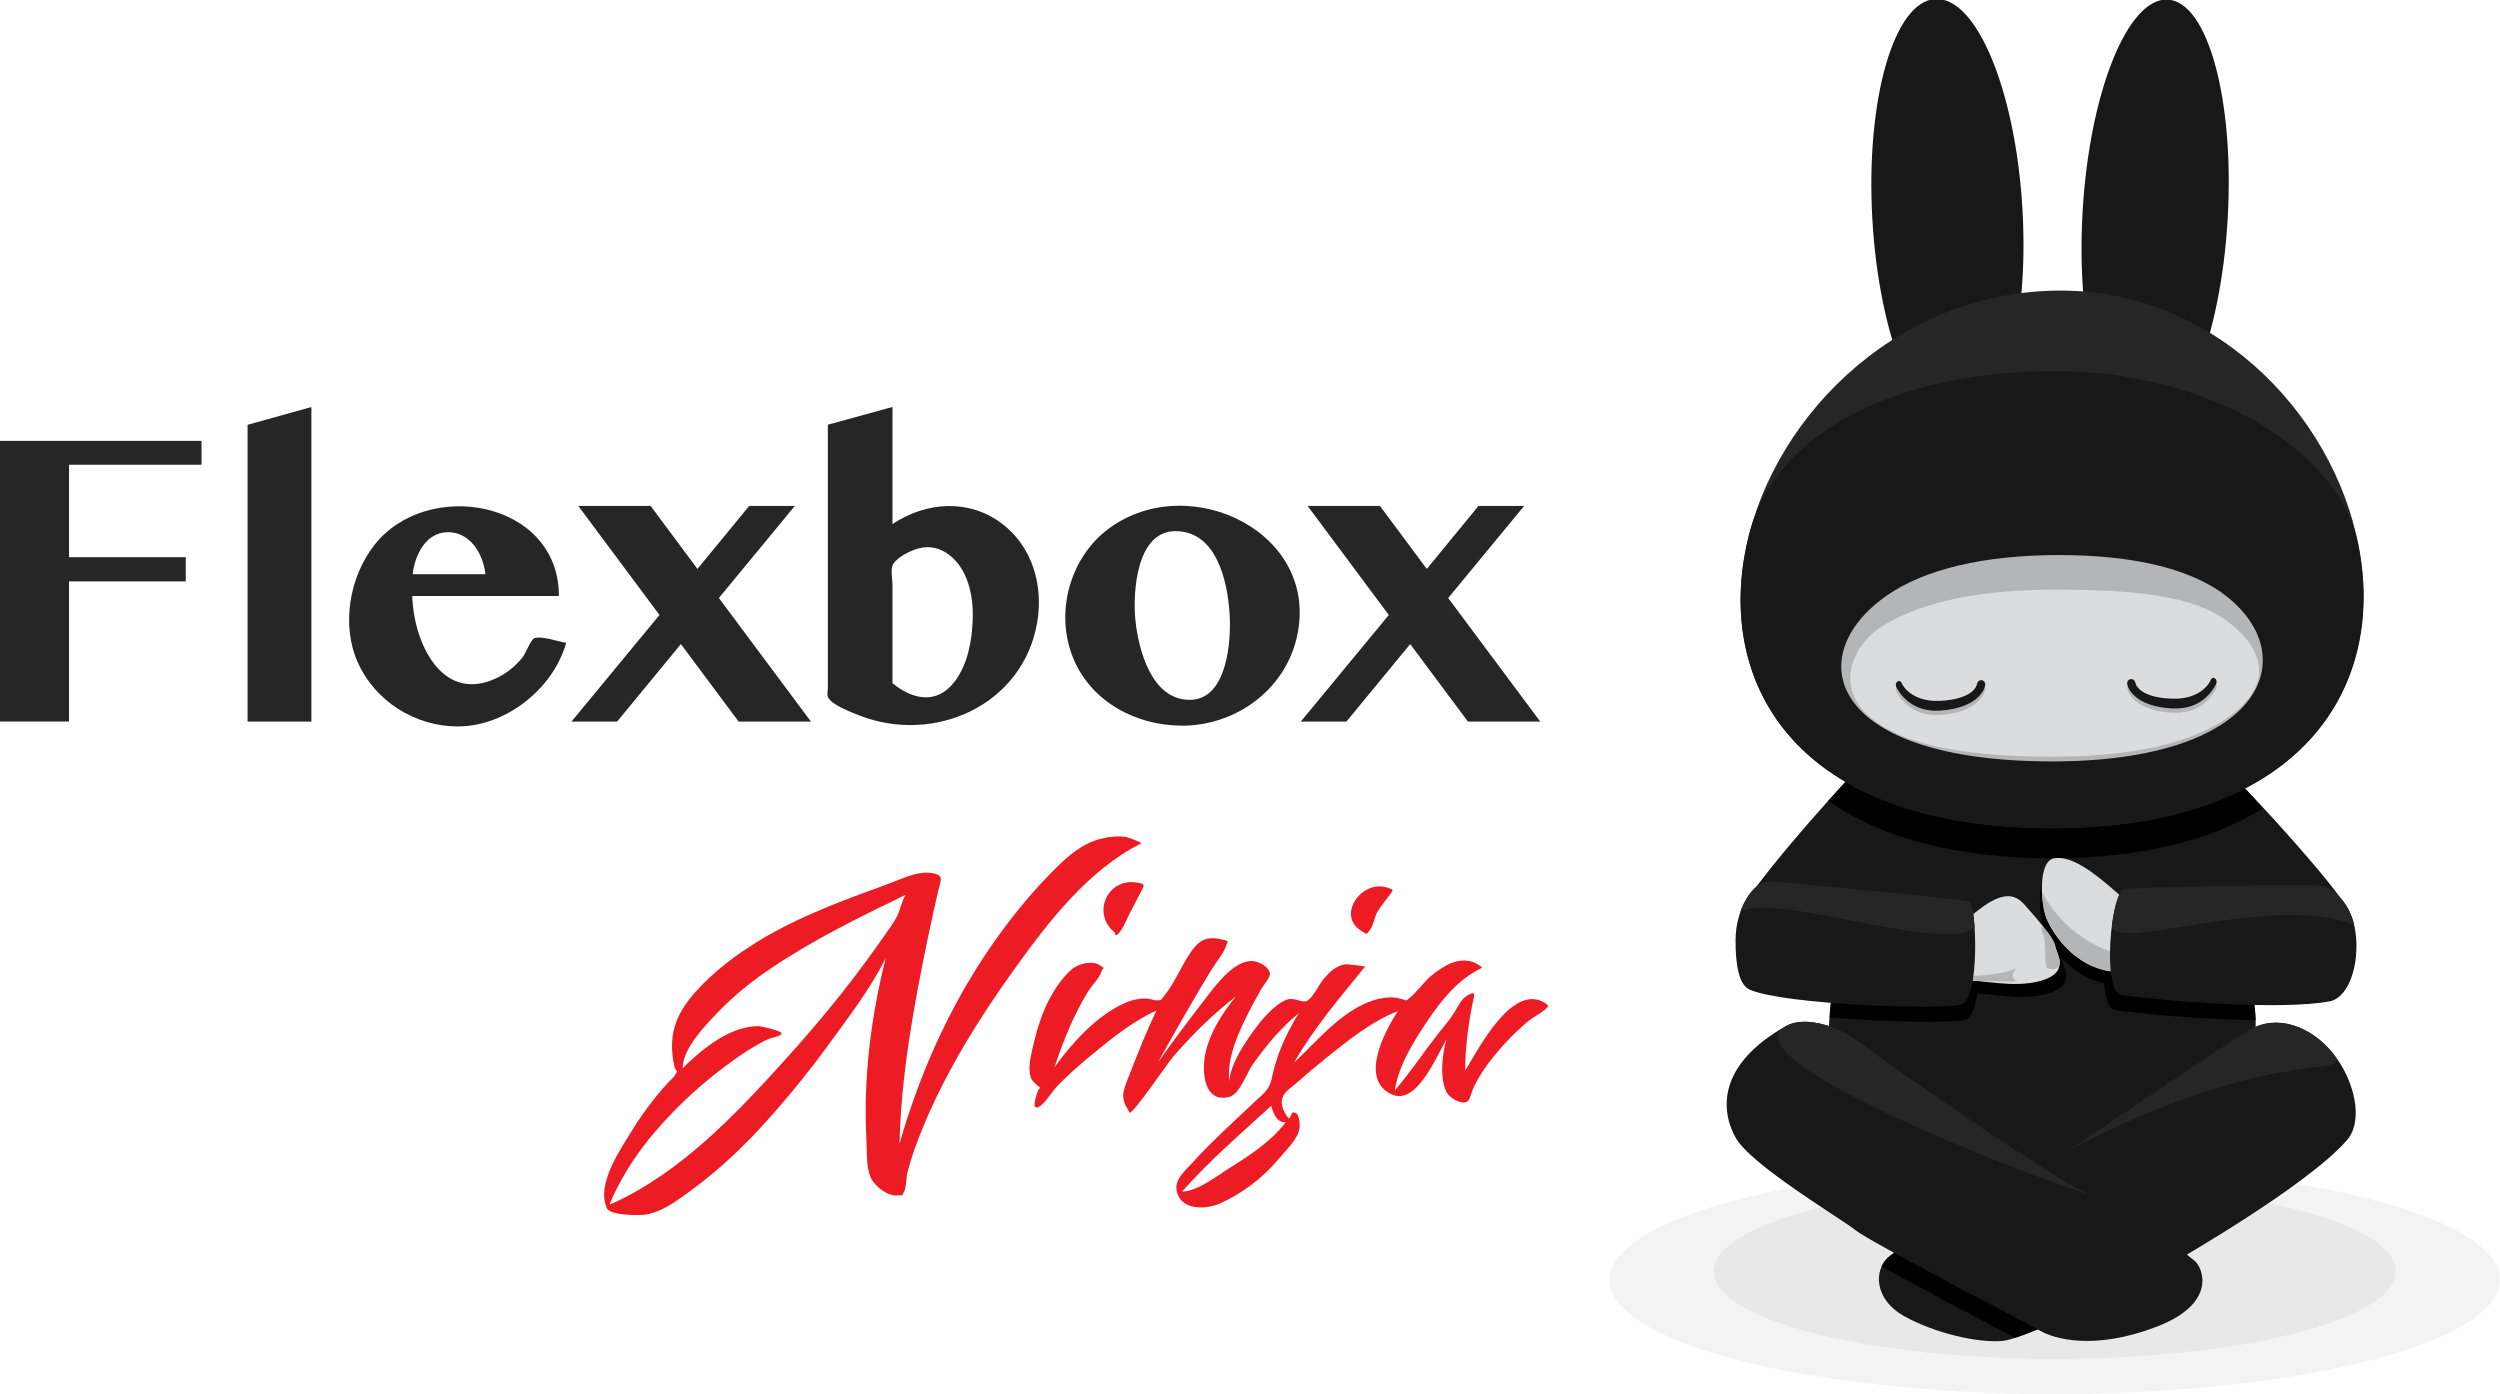 <svg enable-background="new 0 0 313.853 175.012" viewBox="0 0 313.853 175.012" xmlns="http://www.w3.org/2000/svg"><ellipse cx="257.96" cy="159.6" opacity=".05" rx="42.814" ry="10.982"/><ellipse cx="257.96" cy="160.67" opacity=".05" rx="55.895" ry="14.338"/><path d="m232.28 97.5c-8.11 8.761-13.587 15.793-13.755 16.974-.167 1.181 11.641 9 11.345 11.07-.295 2.066-.443 6.937 0 7.675s26.13 16.384 26.13 16.384l27.01-19.19c.295-1.328.148-3.395 0-4.28-.148-.886 12.827-9.644 11.498-12.301s-11.498-13.825-13.565-15.744c-2.066-1.919-46.656-2.757-48.661-.59" fill="#181818"/><path d="m229.71 127.73c7.05.609 15.393.719 16.976.295 1.107-.297 1.619-2.771 1.774-5.48.198-3.464-18.334 1.785-18.585 3.54-.063.442-.12 1.014-.165 1.645"/><path d="m264.14 120.03c-.202 3.286.136 6.604 1.39 6.774 4.556.618 11.663 1.196 17.645 1.264-.032-.564-.104-1.566-.159-1.899-.122-.735-18.675-9.425-18.876-6.139"/><path d="m284.06 101.5c-1.391-1.611-2.542-2.879-3.114-3.411-2.066-1.919-46.656-2.757-48.661-.59-.959 1.036-1.879 2.046-2.76 3.03 6.288 4.432 15.476 7.213 28.09 7.213 11.535 0 20.22-2.378 26.441-6.239"/><path d="m266 114.12c-3.708-3.318-6.237-5.05-8.323-4.768-2.085.279-1.718 5.418-1.154 7.174s3.492 6.765 8.891 7.091l.585-9.497"/><path d="m266.26 112.51c-3.708-3.318-6.237-5.05-8.323-4.768s-1.718 5.418-1.154 7.174 3.492 6.765 8.891 7.091l.585-9.497" fill="#dbdcde"/><path d="m256.36 111.95c.037 1.175.221 2.31.433 2.968.564 1.756 3.492 6.765 8.891 7.091l.14-2.276s-6.282-1.484-9.464-7.783" fill="#b4b5b7"/><path d="m266.8 111.56c1.9-.09 20.04-.633 24.351-.357 1.756.112 3.773 2.169 4.394 4.92.904 4.01-.377 9.08-3.098 9.59-5.557 1.048-18.953.175-26.11-.796-2.508-.34-1.353-13.271.459-13.357" fill="#181818"/><path d="m266.8 111.56c1.9-.09 20.04-.633 24.351-.357 1.756.112 3.773 2.169 4.394 4.92-10.336-4.179-30.899 3.765-30.398-.028.326-2.469.938-4.501 1.653-4.535" fill="#262626"/><path d="m248.01 116.83c3.354-2.924 5.333-3.44 6.881-1.72s3.505 3.974 3.86 5.169 1.903 3.432-1.71 4.464c-3.612 1.032-7.569-.258-10.235 0 .43-1.806 1.462-6.709 1.204-7.913"/><path d="m247.2 115.21c3.354-2.924 5.333-3.44 6.881-1.72s3.505 3.974 3.86 5.169 1.903 3.432-1.71 4.464-7.569-.258-10.235 0c.43-1.806 1.462-6.709 1.204-7.913" fill="#dbdcde"/><path d="m247.3 122.48c2.402.087 5.154-.48 5.984-1-1 .786-.655 1.552 0 1.727-3.189.044-5.825-.06-6.203-.154-.365-.091.218-.568.218-.568" fill="#b4b5b7"/><path d="m222.3 110.66c2.502.162 24.1 2.231 24.949 2.522s1.415 12.278-1.107 12.954c-2.523.676-22.21-.005-26.483-1.898-1.359-.602-1.784-3.105-1.776-6.25.009-3.704 2.104-7.479 4.417-7.329" fill="#181818"/><path d="m222.3 110.66c2.502.162 24.1 2.231 24.949 2.522.283.097.535 1.495.651 3.339-4.288 3.111-25.2-4.578-29.402-2.058.791-2.232 2.247-3.904 3.802-3.803" fill="#262626"/><g fill="#181818"><ellipse cx="270.47" cy="27.09" rx="9.12" ry="27.11" transform="matrix(-.998 -.059 .059 -.998 538.89 70)"/><ellipse cx="244.58" cy="27.07" rx="9.446" ry="27.11" transform="matrix(.998 -.056 .056 .998 -1.125 13.615)"/></g><path d="m257.62 103.97c61.51 0 41.476-67.49 1.089-67.49-42.46 0-63.25 67.49-1.089 67.49" fill="#262626"/><path d="m257.62 103.97c32.06 0 42.11-18.367 38.38-35.895-2.46-11.568-18.613-21.474-37.949-21.474-19.901 0-35.16 7.538-38.458 20.463-4.557 17.872 5 36.906 38.02 36.906" fill="#181818"/><path d="m257.62 95.59c26.344 0 31.507-12.921 22.1-20.575-4.276-3.479-11.534-5.334-21.23-5.334-9.423 0-16.923 1.789-21.663 5.116-10.868 7.63-7.253 20.792 20.792 20.792" fill="#b4b5b7"/><path d="m257.61 95c12.211 0 19.494-2.482 23.453-6.02 3.794-3.389 3.332-7.327-1.347-10.919-4.372-3.357-11.97-4.03-21.665-4.03-9.423 0-16.182 1.419-21.23 4.262-4.03 2.269-6.694 7.612-2.201 11.602 3.799 3.373 11.197 5.102 22.988 5.102" fill="#dbdcde"/><path d="m243.59 89.75c4.776-.329 5.642-2.76 5.642-3.312s-.859-.797-1.043 0-1.32 1.901-4.57 2.085-4.629-1.595-4.875-2.208c-.245-.613-1.043-.123-.613.613.429.736 1.901 3.066 5.458 2.821" fill="#b4b5b7"/><path d="m243.59 89.21c4.776-.329 5.642-2.76 5.642-3.312s-.859-.797-1.043 0-1.32 1.901-4.57 2.085-4.629-1.595-4.875-2.208c-.245-.613-1.043-.123-.613.613.429.736 1.901 3.066 5.458 2.821" fill="#181818"/><path d="m272.79 89.48c-4.783-.208-5.71-2.616-5.724-3.168s.838-.819 1.042-.026c.204.792 1.367 1.867 4.621 1.969s4.587-1.711 4.817-2.33 1.039-.149.629.598-1.823 3.114-5.385 2.958" fill="#b4b5b7"/><path d="m272.77 88.94c-4.783-.208-5.71-2.616-5.724-3.168s.838-.819 1.042-.026c.204.792 1.367 1.867 4.621 1.969s4.588-1.711 4.817-2.33c.23-.619 1.039-.149.629.598s-1.823 3.114-5.385 2.958" fill="#181818"/><path d="m256.35 116.39c.288-.088 1.538 1.621 1.656 2.266.118.646.315 1.098.492 1.571.177.472.079 1.091-.138 1.244-.216.153-1.134.319-1.403 0s-.137-3.074-.331-3.762c-.194-.689-.535-1.24-.276-1.318" fill="#b4b5b7"/><path d="m282.35 129.34c-5.071 3.113-19.891 13.323-22.969 15.242s-20.562 11.625-22.37 13.305c-1.808 1.679-1.674 5.296 2.07 7.363 3.743 2.067 9.04 3.353 12.269 3.097s18.342-8.01 19.892-8.91c1.55-.904 18.25-10.413 23.38-16.276 2.183-2.494.933-7.573-1.679-10.85-2.799-3.511-7.163-5.076-10.592-2.971" fill="#181818"/><path d="m282.35 129.34c-5.071 3.113-19.891 13.323-22.969 15.242 26.05-13.721 36.17-8.994 33.561-12.271-2.799-3.511-7.163-5.076-10.592-2.971" fill="#262626"/><path d="m238.9 156.56c-.936.596-1.604 1.056-1.887 1.319-.339.315-.61.699-.802 1.127 4.885 2.701 12.778 6.837 16.753 8.947 1.034-.333 2.359-.857 3.824-1.485l-17.889-9.908"/><path d="m232.93 130.51c8.483 6.202 24.43 17.08 28.799 19.16 4.369 2.085 10.327 5.461 11.419 6.454s1.192 1.291 2.284 2.085 3.078 5.362-4.667 8.341-12.785 1.589-14.683.496c-1.899-1.092-21.467-11.22-23.15-12.61-1.684-1.39-13.11-8.142-15.04-11.617-1.932-3.475-2.233-9.177 6.309-14 2.323-1.312 6.356-.051 8.734 1.688" fill="#181818"/><g fill="#262626"><path d="m232.93 130.51c8.483 6.202 24.43 17.08 28.799 19.16 4.369 2.085-46.07-16.03-37.533-20.852 2.323-1.312 6.356-.051 8.734 1.688"/><path d="m25.299 55.35v2.991h-16.63v11.61h14.652v3.042h-14.652v17.593h-8.67v-35.24h25.299"/><path d="m39.09 90.59h-8.01v-37.26l8.01-2.231v39.495"/><path d="m57.49 91.2c-5.342 0-10.379-3.132-12.574-8.04-2.094-4.68-1.047-10.73 2.069-14.719 6.631-8.49 23.18-5.612 23.18 6.379-6.135 0-12.269 0-18.404 0 .125 5.585 3.548 13.449 10.392 10.397 1.319-.588 2.472-1.504 3.391-2.615.473-.572 1.063-2.303 1.555-2.483.903-.33 2.993.438 3.979.582-1.604 5.748-7.572 10.495-13.588 10.495m3.448-19.11c-.272-2.547-1.919-5.355-4.817-5.273-2.697.077-4.067 2.939-4.309 5.273z"/><path d="m77.47 90.59h-5.729l11.05-13.385-10.191-13.689h9.08l5.881 7.909 6.49-7.909h5.729l-9.531 11.56 11.56 15.514h-9.08l-7.25-9.734-8.01 9.734"/><path d="m103.93 53.32c2.704-.744 5.408-1.487 8.112-2.231v14.703c4.217-2.81 9.593-3.199 13.748-.053 3.838 2.907 5.215 7.788 4.42 12.409-1.791 10.419-12.958 15.362-22.379 11.65-.985-.388-3.491-1.323-3.902-2.313-.112-.269 0-.817 0-1.1 0-1.845 0-3.69 0-5.535 0-5.457 0-10.914 0-16.371 0-3.72 0-7.441 0-11.161m8.112 32.448c2.494 2.057 5.531 2.717 7.76-.137 1.7-2.176 2.235-5.247 2.317-7.934.087-2.831-.55-6.14-2.908-7.998-1.131-.891-2.477-1.226-3.886-.852-.975.258-2.903 1.16-3.283 2.174-.226.605 0 1.738 0 2.374v4.996z"/><path d="m148.4 91.1c-5.795 0-11.442-3-13.69-8.526-2.311-5.679-.4-12.637 4.552-16.26 10.161-7.432 26.857.702 23.455 14.04-1.649 6.465-7.75 10.75-14.318 10.75m.963-3.245c4.785 0 5.226-7.617 5-10.892-.277-4.02-1.633-10.299-6.808-10.286-4.895.012-5.354 7.697-5.02 11.11.374 3.765 2.02 10.07 6.823 10.07"/><path d="m169.03 90.59h-5.729l11.05-13.385-10.191-13.689h9.08l5.881 7.909 6.489-7.909h5.729l-9.532 11.56 11.56 15.514h-9.08l-7.25-9.734-8.01 9.734"/></g><g fill="#ed1c24"><path d="m76.12 151.47c-1.182-2.893 1.739-7.131 3.197-9.503.933-1.518 1.96-2.978 3.088-4.359.498-.61 1.016-1.203 1.553-1.78.214-.23.517-.466.691-.726.655-.975.201-.344-.001-1.29-.782-3.666.047-6.302 2.561-9.166 2.284-2.602 5.156-4.766 8.102-6.557 5.03-3.061 10.65-5.105 16.17-7.116 1.674-.61 3.702-1.668 5.515-1.364 1.605.269 1.1.888.763 2.341-.447 1.926-.871 3.858-1.273 5.794-1.75 8.44-3.365 17.192-3.554 25.83 2.449-8.602 6.177-16.988 11.22-24.392 2.503-3.674 5.316-7.168 8.488-10.284 1.561-1.533 3.176-2.921 5.323-3.534 1.086-.31 2.287-.454 3.411-.289.154.023 2.103.701 1.865.819-6.621 3.311-11.681 9.908-15.908 15.792-4.474 6.228-8.629 12.905-11.538 20.02-.735 1.798-1.417 3.654-1.888 5.541-.162.65-.11 1.902-.45 2.451-.391.632.161.283-.813.377-1.211.118-2.806-1.14-3.295-2.177-.65-1.378-.494-3.368-.574-4.863-.409-7.647.563-15.333 2.417-22.744-1.93 3.85-4.704 7.471-7.236 10.941-2.65 3.632-5.508 7.12-8.556 10.425-2.771 3-5.82 5.774-9.144 8.155-1.619 1.16-3.212 2.343-5.229 2.671-.704.114-4.902.158-4.902-1.014m.813-.407c8.429-3.846 15.245-10.962 21.375-17.737 3.02-3.337 5.939-6.764 8.677-10.335 1.415-1.845 2.787-3.724 4.112-5.635.516-.745 1.105-1.498 1.51-2.313.433-.872.568-1.857 1.077-2.706-5.763 2.789-11.545 5.62-16.867 9.203-2.404 1.618-4.633 3.4-6.647 5.487-1.58 1.637-4.471 4.59-4.471 7.083 1.747-1.749 3.942-3.593 6.231-4.561 1.041-.44 2.185-.726 3.32-.727.126 0 3.282.601 2.815 1.029-.344.315-1.167.399-1.626.602-.633.279-1.254.648-1.853.996-1.257.732-2.436 1.593-3.603 2.46-2.321 1.724-4.49 3.647-6.508 5.718-3.349 3.437-6.085 7.12-7.951 11.553.135-.039.271-.078.406-.116"/><path d="m139.98 117.09c0 .823.713-.213.813-.377.448-.737.789-1.595 1.193-2.363.414-.787.816-1.58 1.235-2.364.506-.944.559-1.023-.57-1.195-3.708-.565-5.629 4.01-2.671 6.299"/><path d="m170.9 116.86c.783.483.606.501 1.103-.145.433-.563.549-1.611.936-2.269.408-.694.927-1.292 1.404-1.936.584-.789.764-.802-.279-1.108-3.173-.931-6.298 3.537-3.164 5.458"/><path d="m194.15 126.04c-4.189-2.981-8.555 5.713-10.205 8.361 0-2.794.355-5.547.883-8.289.2-1.037.646-1.843-.549-1.174-.885.495-1.173 1.312-1.665 2.114-.614 1-1.438 1.909-2.159 2.838-1.803 2.319-3.434 4.777-5.348 7.01.476-3.166 2.341-6.127 4.093-8.733 1.788-2.659 3.87-5.247 6.822-6.653.21-.104-.971-.702-1.132-.754-.654-.213-1.294-.222-1.967-.076-1.236.268-2.384 1.128-3.355 1.901-.558.444-2.52 2.939-3.11 3.03.296-.047-1.807-.495-.967-.329-.677-.134-1.459-.07-2.126.058-4.351.832-7.846 5.194-10.915 8.07 2.477-4.332 5.797-8.222 8.941-12.08-.009.009-2.14-.345-2.588-.257-1.132.223-1.851.906-2.573 1.749-.602.703-1.364 2.375-2.14 2.82-.586.336-1.579-.496-2.539-.147-1.589.578-3.268 2.663-4.209 3.962-1.207 1.667-2.888 4.206-3.02 6.329-.336-3.01 1.221-6.338 2.555-8.942.455-.889.942-1.764 1.431-2.635.259-.462 1.153-1.494 1.124-1.952-.036-.57-.652-1.123-1.455-1.441-2.641-1.044-5.465 3.03-6.845 4.81-1.963 2.53-3.889 5.113-5.75 7.72 2.197-3.92 4.4-7.842 6.744-11.677.519-.849 1.406-1.857 1.744-2.799.302-.84.489-.71-.563-.95-2.09-.476-2.976.32-4.03 1.934-1.072 1.64-1.934 3.759-3.184 5.231-.567.668-.091.391-.784.5-.313.049-.904-.206-1.252-.225-.965-.053-1.964.161-2.844.553-3.533 1.575-6.614 4.996-8.834 8.07 1.126-3.384 2.409-6.607 4.309-9.644.422-.675 1.312-1.542 1.548-2.285.248-.779.621-.314-.11-.844-.988-.716-2.82-.212-3.6.494-2.476 2.241-3.938 5.794-4.673 8.977-.306 1.327-1 3.589-.32 4.87.311.369.659.698 1.045.987-.097.136-.194.271-.29.407-.004.107-.8 2.09-.145 2.09.73 0 2.043-2.144 2.547-2.663 1.268-1.305 2.63-2.513 4.03-3.673 2.584-2.141 5.387-4.455 8.467-5.839-1.206 2.502-2.235 5.083-3.239 7.671-.228.589-.491 1.174-.688 1.775-.316.959-.364 1.429 0 2.381-.006-.016.613 1.05.523 1.016.456.171 4.85-6.29 5.403-6.935 2.407-2.808 5.02-5.399 7.951-7.667-1.709 2.158-3.253 4.485-3.828 7.218-.416 1.981-.284 6.229 3.02 5.378 1.32-.34 2.175-2.996 2.984-4.135 1.65-2.325 3.535-4.59 5.759-6.389-1.582 2.518-2.832 5.295-3.418 8.221-.296 1.48-1.213 2.03-2.319 3.087-2.532 2.418-5.165 4.752-7.511 7.353-.925 1.026-2.497 2.237-2.069 3.826.636 2.36 3.764 2.173 5.464 1.393 2.818-1.293 5.237-3.119 7.237-5.49.843-.999 2.478-2.547 2.691-3.915.064-.414-.001-1.661-.465-1.916-.592-.325-.468.293-.871.696-.495-.55-.955-1.424-.892-2.192.086-1.044.93-1.484 1.706-2.167 1.318-1.161 2.66-2.297 4.03-3.392 2.634-2.099 5.654-4.542 8.829-5.737-1.605 2.473-4.896 8.546-.773 10.44 3.176 1.459 5.621-4.881 6.895-6.88-.566 1.678-.938 5.198.116 6.793.366.553 1.686 1.339 2.381 1.045.436-.184.572-1.075.804-1.604.904-2.066 2.419-3.97 3.919-5.635.911-1.011 1.913-1.959 2.947-2.842.673-.575 2.129-1.258 2.607-1.967-.077-.087-.155-.174-.232-.261m-33.09 14.834c.116.01.232.019.348.029-1.708 2.279-4.402 4.09-6.794 5.568-1.608.993-4.247 3.121-6.211 3.127 3.422-3.88 7.397-7.295 11.205-10.782.171.76.582 1.91 1.451 2.058"/></g></svg>